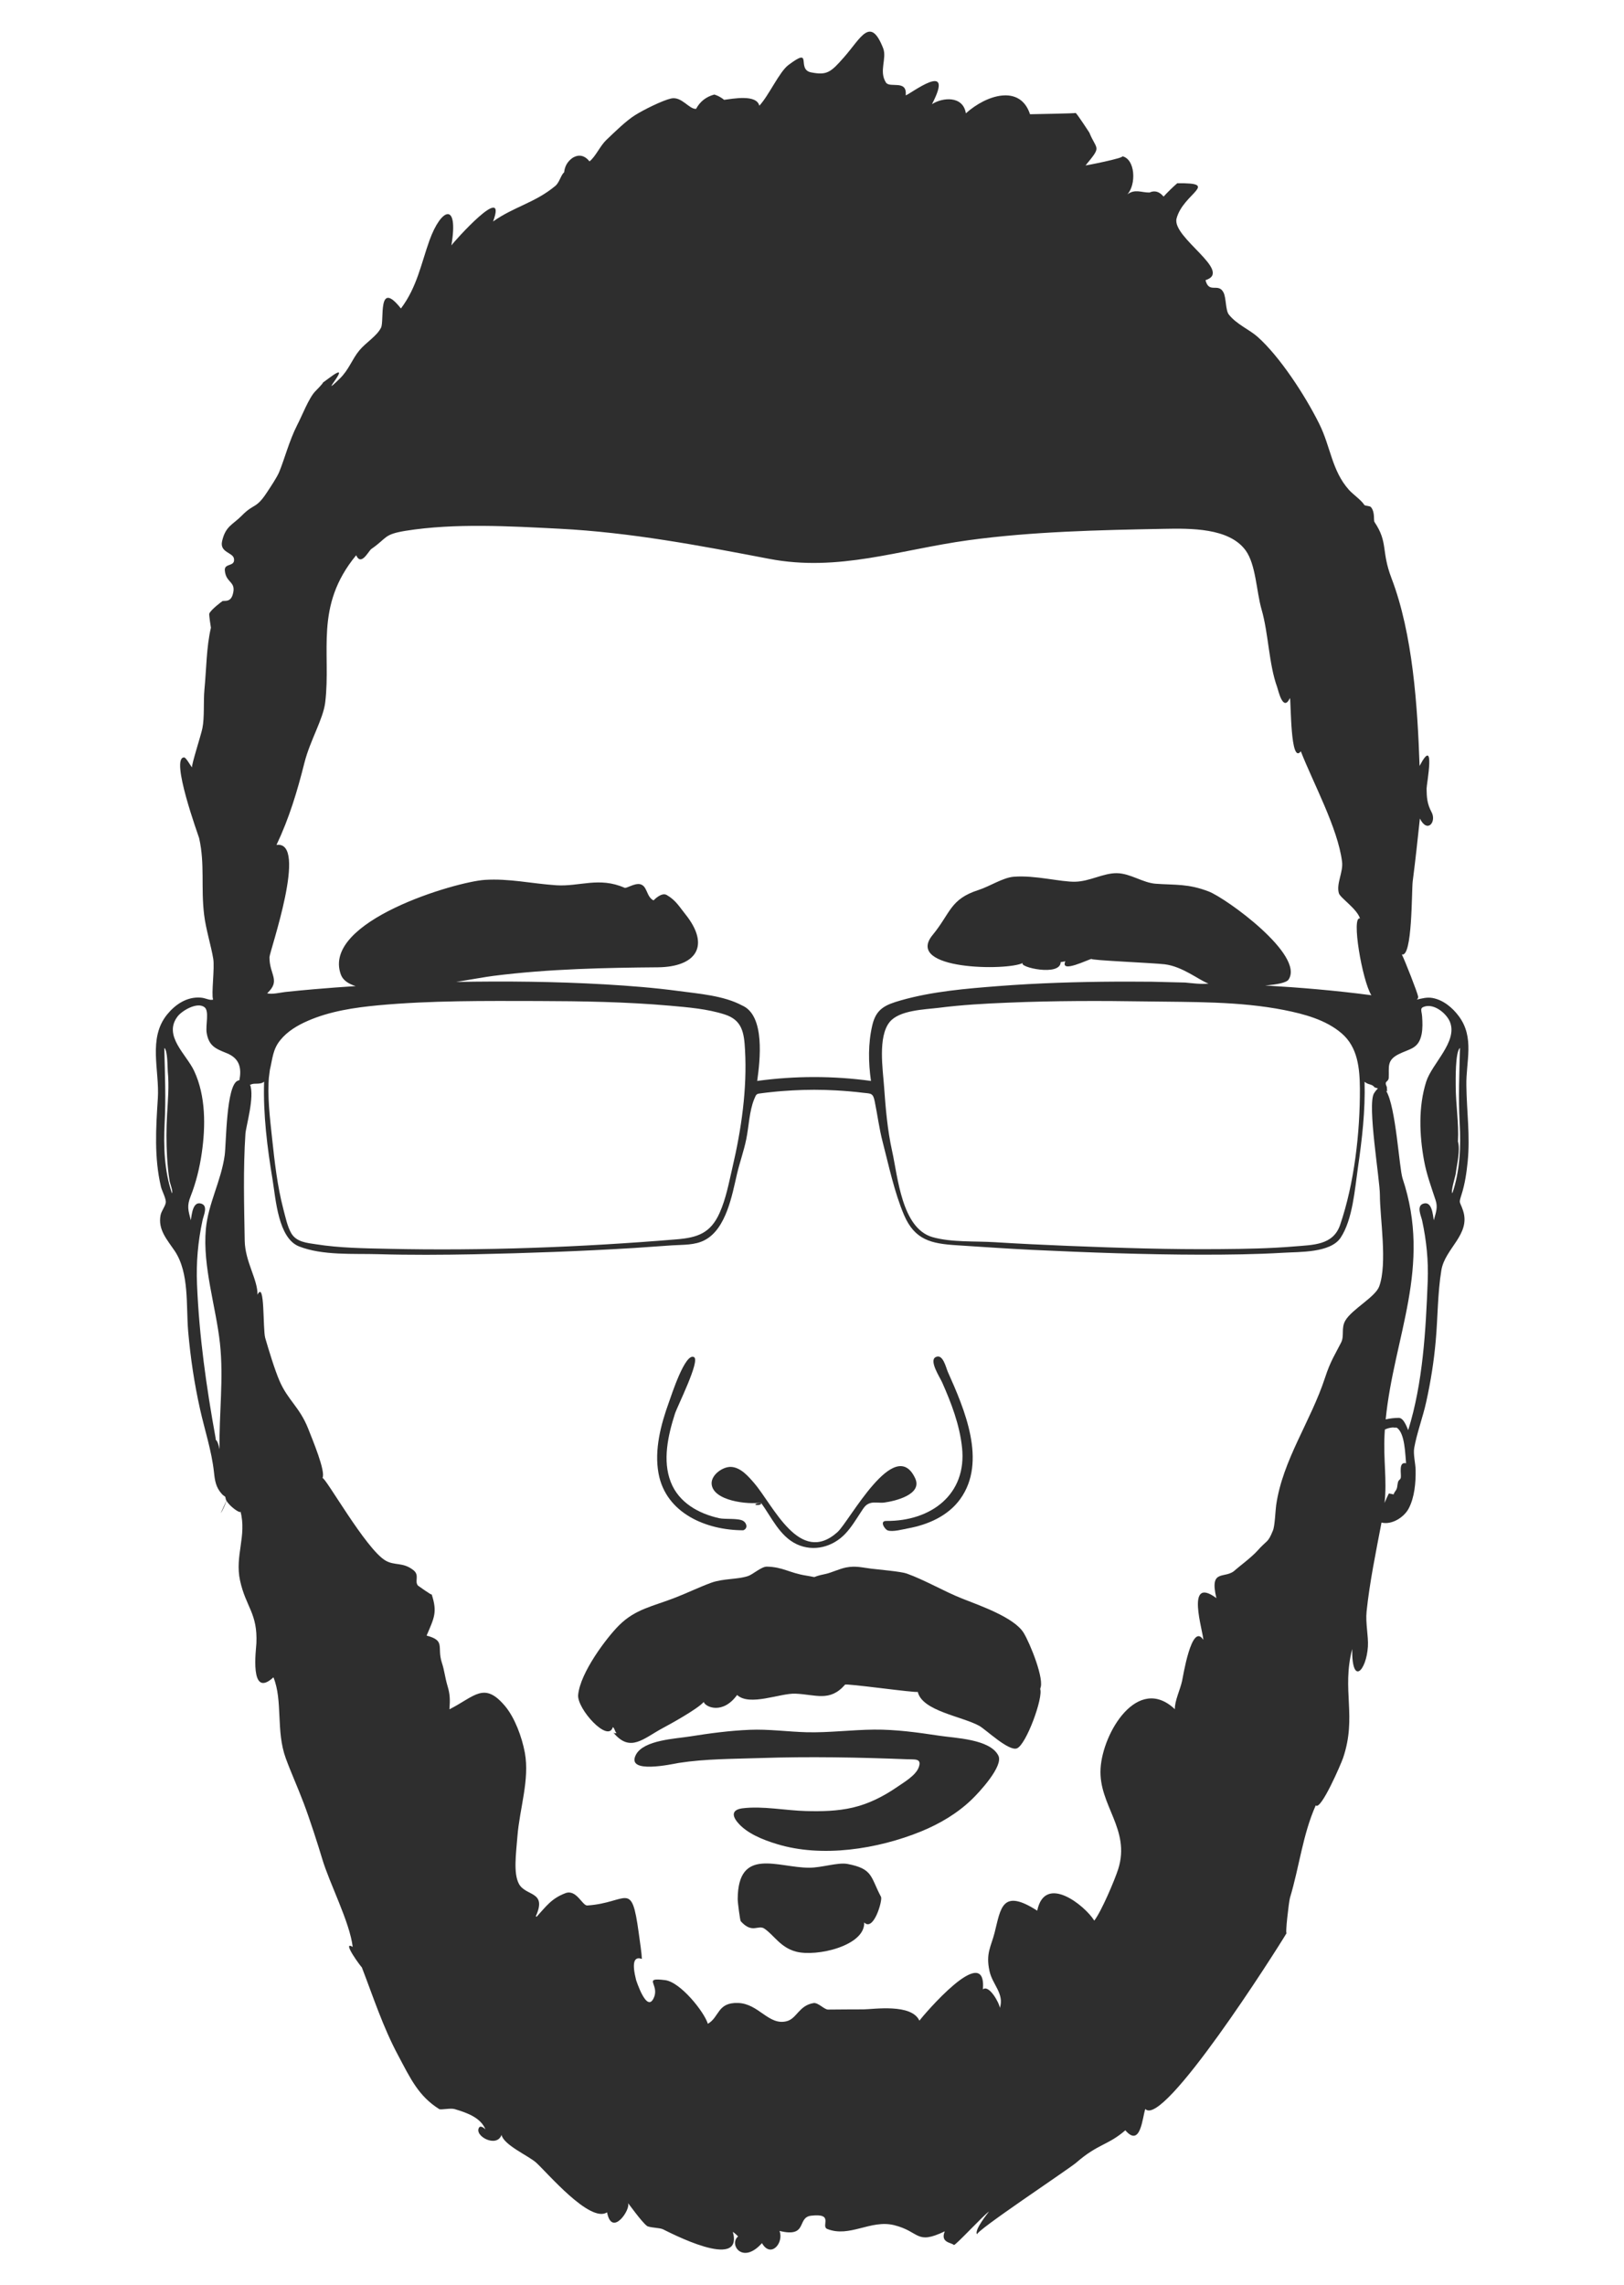 <?xml version="1.0" encoding="utf-8"?>
<!-- Generator: Adobe Illustrator 19.0.0, SVG Export Plug-In . SVG Version: 6.00 Build 0)  -->
<svg version="1.2" baseProfile="tiny" id="Layer_1" xmlns="http://www.w3.org/2000/svg" xmlns:xlink="http://www.w3.org/1999/xlink"
	 x="0px" y="0px" viewBox="494 -729 1600 2250" xml:space="preserve">
<g>
	<path fill="#2E2E2E" d="M1477.7,1000C1478,1000.6,1475.2,995.1,1477.7,1000L1477.7,1000z"/>
	<path fill="#2E2E2E" d="M1419.3,980.3c-21.1-3.2-42.7-6.2-64.1-6c-22.2,0.2-44.1,3.1-66.3,2.6c-18.8-0.5-37.5-3.2-56.3-2.4
		c-19.6,0.8-39.2,3.4-58.6,6.5c-14,2.3-45.6,3.4-53.4,17.9c-10.5,19.7,35.8,9.3,42.2,8.2c26.4-4.1,53.6-3.9,80.2-4.8
		c48.4-1.6,96.5-0.7,144.9,1.2c7.5,0.3,14.4-1,11.3,7.8c-2.8,8.1-14.8,15-21.3,19.5c-13.4,9.2-27.9,16.6-43.8,20.3
		c-15,3.5-30.6,3.8-46,3.4c-20.1-0.5-42.7-5.2-62.6-2.7c-9.4,1.2-11,6.2-5.1,13.5c9,11.2,25.7,17.7,39,21.7
		c44.5,13.7,99.5,4.9,142-12.4c18.3-7.5,35.7-17.7,50-31.5c7-6.7,31.5-32.9,26.2-43.2C1469.4,983.5,1434.8,982.7,1419.3,980.3z"/>
	<path fill="#2E2E2E" d="M1243.6,750.7c10.5,14.3,18.5,33.2,35.5,41.1c16.7,7.7,35.4,2.6,47.7-10.4c5.9-6.2,10.3-13.6,15-20.7
		c3.2-4.8,4.8-8.1,9.7-9.5c3.8-1.2,9.6,0.1,13.7-0.5c10.8-1.5,38-7.9,30.4-24c-20.1-42.7-64.8,42.7-76.6,53.2
		c-37.3,33.2-63-26.3-82-48.4c-5.7-6.6-13.2-15.4-22.7-15.9c-8.1-0.4-19.6,7.7-19.2,16.5C1196,749.2,1231.5,752.9,1243.6,750.7z"/>
	<path fill="#2E2E2E" d="M1243.6,750.7C1229.9,753.2,1246.5,754.6,1243.6,750.7L1243.6,750.7z"/>
	<path fill="#2E2E2E" d="M1226.3,778c4.9-1.9,3.3-7.3-0.2-9.3c-4.9-2.8-17.7-1.3-23.6-2.6c-20.2-4.5-39.7-15.3-47.6-35.5
		c-8.4-21.3-2.7-46.2,4-67.2c2.5-7.7,25.1-52.4,18.9-55.9c-8.7-5-22.4,37.9-24.8,44.5c-7.9,21.8-14.5,46.7-10.2,70
		C1150,761.3,1189.9,778,1226.3,778z"/>
	<path fill="#2E2E2E" d="M1441.8,696.3c5.1,46.5-30.8,72.9-74.6,72.5c1.3,0,11.9,0.1,0,0c-6.9-0.1-1.7,8.1,1.3,9.3
		c4.9,1.8,15.2-1.1,20.2-2c19.6-3.6,39.3-12.2,51.3-28.8c26.7-36.9,4.1-88.9-12.1-125.1c-1.9-4.2-4.9-18.8-12.3-14.6
		c-6.3,3.6,4.4,19.8,6.6,24.7C1431.2,652.6,1439.4,673.9,1441.8,696.3z"/>
	<path fill="#2E2E2E" d="M1367.2,768.7C1367.2,768.7,1367.2,768.7,1367.2,768.7C1367,768.7,1367,768.7,1367.2,768.7z"/>
	<path fill="#2E2E2E" d="M1931.3,271.8c-6.3-8.5-15.4-16.1-26-18c-5.5-1-10.5,0.5-15.5,1.6c1-0.7,1.5-1.7,1.4-2.9
		c-0.4-3.3-13.2-36-16.1-41.6c10.5,3.5,9.6-62.6,10.7-71.7c3.1-24.3,4.6-39,7.1-62.1c7.5,15,16.6,3.1,11.5-6.3c-0.1-0.2-0.1-0.1,0,0
		c-4.4-8.2-4.8-14.7-4.9-23.2c-0.1-3.9,9.4-53.5-6.9-22.3c-2-58.3-6.6-129.7-27.6-184.7c-10.5-27.5-3.1-35-16.8-55.5
		c-1.2-1.7,0.8-9.4-3.5-14.7c-1.2-1.4-5.8-1.1-6.5-2.1c-3-4.8-11.4-10.6-15.2-14.9c-16.9-18.9-18-42.4-29.2-64.9
		c-14.2-28.6-39.2-66.6-60.8-85.8c-8.1-7.2-20.6-12.2-28.3-21.9c-3.4-4.3-2.5-16.4-5.3-21.8c-5.1-9.9-14.3,1.6-17.7-12.1
		c27.6-8.7-33.5-42.1-28.5-60.8c6.6-24.8,43.5-35.3,0.6-34.6c-4.7,4.1-9.2,8.5-13.4,13.1c-4.2-5-8.8-6.3-13.9-4
		c-8,0.1-14.2-3.8-21.8,1.8c8.9-9.6,8-35-5.3-37.6c4.8,1.4-39.9,10.2-35.8,9c16.2-19.7,11-14.2,3.6-32.3
		c0.2,0.4-11.9-18.4-13.5-19.3c1.1,0.6-44.7,1.2-44.9,1.3c-9.7-29.6-42.9-19.2-63.2-0.9c-2.8-17.7-23.2-15.7-33.4-9
		c23.5-45.1-22.1-9.3-25.9-8.7c1.7-16-15.7-6.7-19.5-12.7c-7.1-11.2,1.2-23.7-2.7-33.7c-12.6-32.1-21.8-10.2-38.5,8.8
		c-13.2,15-16.8,18-32.4,15c-15.2-2.9,2.6-26.1-22.4-7.3c-9,6.7-19.4,30.3-28.7,40.1c-2.8-11.5-26.1-6.8-34.7-5.8
		c-2.8-2.3-6-4.1-9.6-5.2c-8,2.1-14.1,6.8-18,14.1c-6.9,0.6-14.2-12.6-24.7-10.2c-8.4,1.9-26.8,11-35.4,16.4
		c-8.8,5.5-19.7,16.2-28.4,24.5c-6.1,5.8-10.6,16.5-16.5,21c-5-6.1-10.7-7.2-16.9-3.3c-4.8,3.5-7.5,8.1-8.1,14.1
		c-3.2,2.6-4.6,10-8.7,13.4c-19.9,16.6-40.5,20.3-61.3,35c14.8-39.9-38.9,20.2-41.1,23.6c7.4-43.5-10-37.1-21.6-4.9
		c-8.1,22.6-12.3,46.1-28.1,67c-23.4-29.6-16.1,12.1-19.6,18.9c-4.1,8.3-14.7,14.4-21.3,22.3c-7.4,8.9-10.2,19-19.5,28
		c-24.3,23.6,17.1-21.3-10.5-0.6c-12.1,9.1,0.9-1.7-13.6,13.1c-6.2,6.4-12.9,23.9-17.7,33.1c-7.8,15.2-12.8,34.5-17.9,46.6
		c-2.1,4.9-8.3,14.3-11.7,19.4c-11.1,17-12.8,10.8-24.8,23c-9,9.2-16.2,10.3-19.6,25.4c-2.5,11.2,10.6,10.9,11.7,17.1
		c1.4,8.4-9.6,4.1-9,11.6c1,12.9,11.7,10.5,7.8,23.8c-2.6,9-9.9,5-10.6,6.9c0.1-0.3-10.6,7.7-12.5,11.8c-0.5,1.1,1.6,13.8,1.6,14
		c-4.5,19.2-4.4,40.4-6.4,61c-1.1,11.7,0.2,27.2-2,38c-1.3,6.6-10.9,36-10.2,38.5c-1.5-1.5-5.9-9.8-7.8-9.8
		c-14.1,0,14.2,77.2,14.8,79.5c5.8,25.9,1.6,48.2,4.9,75.4c1.7,14.3,6.9,30.6,9,43.4c1.5,9.2-2,34.6-0.2,40c0,0.1,0.1,0.1,0.1,0.2
		c-3.8,1.1-7.1-1.7-12.8-2c-13.2-0.8-24.4,6.7-32.5,16.6c-19.2,23.6-7.4,55-9.2,82.7c-1.9,29.2-3.7,58.3,3.1,87.1
		c0.9,3.9,5.3,11.8,4.7,15.6c-0.6,3.8-4.3,8.1-5.1,12.3c-2.8,14.3,6.6,24.3,14,35.3c14.5,21.8,11,53.9,13.2,79.2
		c2.3,26.2,6,51,11.7,76.6c4.6,20.6,11.4,40.9,13.7,61.9c0.9,8.5,1.8,14.9,7.8,21.6c0.9,1,2.1,1.8,3.3,2.7c0.2,0.7,0.4,1.4,0.5,2.2
		c0.1,0.5,0.4,1.1,0.7,1.7l-5.6,12.2c0,0,1.9-2.1,5.7-12.1c3.4,6,14.6,13.5,13.7,10.3c6.4,24.2-5.7,43.6-0.4,68.2
		c5.7,26.2,17.4,32.1,16.1,61.8c-0.2,5.4-7.2,55.6,16.8,33.5c9.4,23.1,2.3,52.7,12.1,79.6c5.3,14.5,11.2,27.2,17.7,44.3
		c6.1,16,14.5,42.3,18.1,54.4c7.2,24.5,27.2,62.4,30.2,87.2c-11.8-7.1,9.5,21.6,8.9,19.9c11.4,29.5,20.8,58.9,36,87.2
		c11.9,22.3,19.8,39.7,40.3,52.6c1.7,1,11.1-1.2,15.2,0c13.6,4,25.8,8.9,30.4,20c-1.1-1.1-4.8-4.2-6.3-1.8
		c-5.2,8.3,17.5,20.4,22.1,7.2c2.3,10.1,26.5,20.5,34.1,27.3c10.7,9.6,53,59.9,69.9,49c4.8,25.3,24-3.9,20.5-9.1
		c0.6,0,12.6,17.5,18.7,22.4c2.2,1.8,12.5,1.8,15.7,3.3c5.6,2.6,80,42,69,2.6c1.9,1.3,3.6,2.8,5.2,4.5c-9.4,7.7,4.3,28.2,23.5,6.6
		c8.7,15.2,21.8-0.2,17.3-12c28.3,6.9,16.7-13.3,31.1-15c23.3-2.7,9.1,10.4,16,13.1c22.1,8.7,42.6-9.5,65.8-3.8
		c25.7,6.4,21.2,19.8,49.9,6.1c-4.7,11.5,6.9,10.9,9,13.5c2.3-0.2,29.5-29.8,34.6-33c-0.6,0.8-15.5,19.1-11.6,22.5
		c-3-2.6,90.5-64.5,97.6-70.7c21.5-18.7,31.3-17,48.3-31.8c15.3,17.8,16.9-13.8,19.7-21c17.5,19.2,128.2-154.8,139.3-173.4
		c-1.8,3,2.1-30.8,3.2-34.5c9.4-31.3,12.5-62.1,25.4-91.1c4.9,5.7,25.2-41.4,27-46.9c13.7-40.8-1.6-66.3,8.9-107.1
		c-0.4,36.9,14,21.5,15.5-2.5c0.6-10.2-2.5-23-1.3-34.5c3-28.7,9.2-58.7,14.7-87.5c10.2,2.6,22.4-5.4,26.8-13.9
		c5.8-11.1,7-25.5,6.8-37.7c-0.1-6.8-2.5-15.5-1.4-21.8c2.6-14.8,8.6-30.5,11.9-45.7c4.4-20,7.5-39.4,9.3-59.8
		c2.1-23,1.8-47.1,5.6-69.8c3.6-21.4,29.1-35.1,21.3-58.6c-3.2-9.8-4.5-6.1-1.4-15.9c3.3-10.4,4.9-21.5,6-32.4
		c2.5-25.2-1-49.6-1.3-74.8C1938.2,316.5,1947,292.9,1931.3,271.8z M759.5,213.6c0-5.3,38.5-115.1,6.9-110.5
		c12.6-26.6,20.4-52.6,27.6-81.2c5.5-21.7,18.4-42.7,20.4-59.1c6-49.8-11-94.7,30.5-145c5,11.2,12.1-4.2,15-6.2
		c16-11.1,11.8-14.3,33.9-17.9c48.3-7.7,102.8-4.5,151.6-2c69.8,3.6,137.8,16.5,206.2,29.6c68.6,13.2,128.6-9,196.6-18.3
		c63.1-8.6,128.6-10,192.3-11.2c26.4-0.5,64.4-1.1,80.7,21.2c10.2,14,10.6,40.5,15.7,58.1c7,24.3,7.1,53.8,15.4,76.6
		c1.1,3.1,5.8,25.1,12.6,10.7c1.1,3.8,0.3,66.1,10.7,52.5c12.1,31,36.4,75.5,40.6,108.5c1.4,10.5-5.9,21.7-3.1,31.3
		c1.4,4.6,17.8,15.2,20.8,24.8c-8.8-2.9,2.2,61.4,11.2,75.6l-1.5-0.2c-34.3-4.5-68.7-7.4-103.2-9.4c11.6-0.9,21-2.7,23.1-5.8
		c16.2-24.1-61.7-80.3-78.7-86.8c-20.4-7.8-32.6-6.2-52.1-7.6c-12.8-0.9-24.9-10.2-38.3-10.4c-13.3-0.2-26.7,8.1-41,8.4
		c-14.2,0.4-39.6-6.6-60.6-4.9c-10.6,0.8-23.7,9.5-34.6,13c-28.4,9.1-27.5,22.7-45.4,44.4c-0.1,0.1-0.1,0.1,0,0
		c-28.3,34.6,74.2,35.4,88.9,27.5c-4.6,4.1,37,13.6,37.3-0.8c1.5-0.2,3-0.5,4.6-0.8c-5.6,12.5,23.5-2.4,26-2.4
		c-3.6,1.3,60.9,4,71.7,5.3c17.8,2.1,33.9,15.6,43.1,18.9c0.1,0,0.2,0.1,0.3,0.1c-7,0.9-16.5-0.4-23.1-1
		c-19.1-0.5-29.8-0.7-32.6-0.8c-0.5,0-0.8,0-0.8,0c-11.4-0.1-22.7-0.1-34.1-0.1c-38.9,0.2-77.8,1.4-116.6,4.4
		c-31.9,2.5-64.9,5.2-95.8,14c-15.4,4.4-24.5,8.2-28.3,24.6c-4.2,18-3.9,36.6-1.3,54.8c-37.1-5.1-74.9-5.1-112.1,0
		c2.8-19.9,8.1-64.6-15-74.4c-18.1-9.7-42.7-11.5-62.7-14.2c-24-3.2-48.2-5.1-72.4-6.5c-48.8-2.8-97.7-3.3-146.5-2.4
		c15.5-2.5,28.9-5,37-6c54.3-6.9,110.9-8,161.7-8.4c37.9-0.4,52-21.2,27.2-52.2c-6-7.4-9.3-13.7-18.4-19c-5.3-3.1-13,5.3-13,5.3
		c-7.3-3.5-5.9-14.5-13.5-16c-5.4-1-13.3,4.4-15,3.6c0.1,0.1,0.2,0.1,0,0c-25.1-11.1-44.5-1-67.4-2.5c-25-1.7-46-6.8-70.3-5.3
		c-28.6,1.8-161,40.7-141.9,93.2c2,5.5,7.2,9.1,14.6,11.4c-13.8,0.9-27.6,1.9-41.3,3.1c-9.4,0.8-18.8,1.7-28.1,2.7
		c-5,0.6-13.1,2.6-17.7,1.3l-0.1,0C770.9,236.4,759.4,231.2,759.5,213.6z M1814.3,477.3c-6.9,20.1-26.6,19.6-45.5,21.2
		c-23.8,2-47.9,2.4-71.8,2.6c-50.5,0.5-101-1.2-151.5-3.2c-23.9-1-47.8-2.1-71.6-3.6c-19.4-1.2-42.5,0.3-61.2-5
		c-30.4-8.7-34.1-59.4-39.8-84.9c-4.6-20.7-6.4-42.3-7.9-63.4c-1.2-16.9-6.2-48.9,5.4-63.4c9.5-11.9,34.5-12.4,48.3-14.1
		c22.7-2.9,45.6-4.2,68.5-5.1c45.2-1.9,90.5-1.9,135.8-1.2c45.2,0.7,91.8-0.3,136.3,8.5c19.6,3.9,41.1,9.6,56.6,23
		c15.9,13.7,17.7,34.5,17.9,54.3C1834,386.3,1828.3,436.4,1814.3,477.3z M759.9,324.5C759.9,324.5,759.9,324.4,759.9,324.5
		c2.6-10.8,2.8-20,10.1-29c7-8.8,17.1-14.8,27.3-19.2c21.7-9.5,46-13.1,69.5-15.3c52-4.8,105-4.3,157.1-4.2
		c43.4,0.1,86.9,0.8,130.1,4.6c17.9,1.6,36.8,3.1,53.9,8.6c17.2,5.5,19.2,17.7,20.1,34.8c2.2,38.6-3.6,78.4-12.4,116
		c-3.5,15-6.3,30.5-12.6,44.6c-8.9,20-21.7,24.4-42.5,26.1c-94.3,7.8-190.1,11.4-284.8,9.3c-23.3-0.5-47-0.8-70-4.4
		c-9.3-1.4-19.7-2.2-24.8-11c-3.9-6.8-5.8-16.5-7.8-23.9c-5.9-22.7-8.5-46-11-69.2c-2.2-20.7-4.9-41.7-3-62.5
		C758.8,333.8,758.3,336.5,759.9,324.5z M663.4,446.1c-7.5-21.7-8.4-46.3-7.2-69.1c1.3-24.4,0.3-47.8-0.3-72.1c0-0.1,0-0.2,0-0.3
		c0-0.2,0-0.3,0-0.5c0-0.2,0-0.4,0-0.6c0-0.2,0-0.4,0-0.5c3.4,2.6,3,18.5,3.4,23.2c1.4,14.2,0.1,28.3-0.7,42.4
		c-0.8,14-0.8,27.7,0,41.7c0.5,8.1,1.2,16.2,2.6,24.3C661.5,436,664.7,444.8,663.4,446.1z M715.4,408.5c-3.5,25.6-16.3,47.6-18.6,73
		c-3.3,36.6,10,76.6,13.9,112.4c3.8,34.7-1,69.9-0.4,104.3c-0.9-4.4-2.1-8.1-3.7-9.3h0c0-0.2-0.1-0.4-0.1-0.6c0-0.1,0-0.2,0-0.2
		c-0.1-0.3-0.1-0.6-0.1-0.8c0-0.1,0-0.2,0-0.3c-9.1-50-16.2-100.3-18.3-151.3c-0.9-21.4,0.9-41.8,5.4-62.8c1-4.9,5.7-14.2-1-16.5
		c-8.8-3.1-9.6,11.5-10.5,16.3c-2.6-9.9-4-14.1-0.2-23.6c5.4-13.7,8.9-28.2,11-42.7c3.8-26.3,4-56.1-7.5-80.7
		c-7.6-16.4-31-34.8-16.2-53.9c4.2-5.4,19.1-14.5,26.4-8.9c4.9,3.8,0.9,17.7,2.1,25.2c2.1,12.8,8.6,15.6,19.4,19.9
		c13.8,5.4,14.9,15.6,12.9,26.7c-0.5,0.1-1,0.3-1.5,0.5C716.8,339.2,716.9,397.6,715.4,408.5z M1819.5,571.4
		c-4.5,7.6-0.7,14.9-4.3,21.9c-5.5,10.9-10.5,18.2-15.7,34.3c-14.2,43.4-41.8,81.1-48.2,125.7c-0.8,5.5-1.2,20.2-3.2,25
		c-5.2,12.7-5.2,8.5-15.5,20.1c-5.5,6.2-19.9,17-21.5,18.6c-9.9,9.9-25.9-2.4-18.7,27.8c-31.3-23.1-12.7,33.6-12.9,41.1
		c-11.5-18.1-20.1,37.2-20.9,40.5c-1.8,8.4-7.4,19.8-7.1,27.8c-36.5-34.5-71.2,23-73.2,58.5c-2.1,36,29.8,59.6,17.4,98.9
		c-3.5,11-16.6,41.8-23.6,50.8c-9.1-14.8-48.6-46.6-56.2-9.8c-34.9-22.4-35.9-2.3-42,21.7c-3.5,13.8-8.9,20.3-5,37.9
		c2.9,13.3,14.7,22,10.2,36.2c-0.6-5.2-10.8-23.3-16.7-18.3c3.7-48.4-59.5,26.6-62.6,30.8c-7.8-17-44.8-11.2-55-11.1
		c-11.2,0.1-23.4,0-34.9,0.2c-3.8,0.1-9.8-7.1-14.4-6.4c-14.5,2.4-16.4,15.4-26.6,17.9c-17.7,4.4-27.3-17.3-47.7-18
		c-20.6-0.7-18.2,13.8-29.8,20.5c-3.7-11.9-27.1-41.2-42.2-43c-22-2.7-6,3.9-10.6,16.3c-7,18.6-18.1-17.2-17.9-16.4
		c-4.1-16.2-2.4-23.2,5-21c0.2,0.1,0.4,0.2,0.7,0.2c-0.2-5.8-1.9-16.4-3.1-25.5c-7.2-52.8-10.6-29.8-50.7-27.1
		c-4.9,0.3-10.7-16.3-21.6-12.1c-13.7,5.2-18.8,12.8-28.4,23.3c-0.2-0.3-0.4-0.5-0.7-0.6c11.4-25.3-10.3-19.3-16.8-32.2
		c-5.3-10.4-2.8-28.4-1.3-46.8c2.2-27.3,12.1-55.5,7.3-82c-2.9-15.6-9.9-34.3-19.2-45.6c-20.9-25.1-30-9.9-55.1,2.8
		c0.7-9.4,0.6-14.8-1.9-23c-2.8-9.6-2.9-14.8-5.6-23c-5-15.6,4-21.5-15-26.6c7.4-17.4,10.8-22.8,5-40.6c0.5,1.6-14-9.1-13.4-8.5
		c-3.9-4.3,1.9-10.3-4.7-15.4c-10.5-8.2-18.4-4-27.6-9.5c-19.3-11.5-58.9-82-61.9-81.2c3.5-6.1-9.9-37.9-14.2-48.9
		c-8.4-21-19.9-27.7-28.1-46.7c-4.8-11-10.9-31.3-14.1-42.3c-2.5-8.8-0.2-57.3-7.6-42.6c0.2-15.2-12.2-32.4-12.6-53.1
		c-0.6-34.9-1.6-70.5,0.7-105.3c0.4-7,9.3-36.7,4.5-48.6l0.8,0.2c2.6-2.1,9.3,0.4,13.1-3c-1,32.4,3.1,65,8.4,96.9
		c3.1,19,5.5,57.1,25.9,65.3c23.2,9.2,53.9,7,78.3,7.7c31.4,0.9,62.9,0.7,94.3,0.1c52.6-1.1,105.3-3,157.8-6.2
		c12.4-0.8,24.9-1.8,37.3-2.6c10.7-0.7,22.5,0,32.2-5.2c21.2-11.2,26.9-44.5,31.8-65.5c2.8-11.7,6.8-22.8,9-33.7
		c2.6-12.5,3-27.9,7.9-39.7c2.3-5.5,1.9-5,8.8-5.9c2.6-0.3,5.3-0.7,7.9-0.9c7-0.8,14.1-1.3,21.2-1.7c14.1-0.8,28.3-0.8,42.4,0
		c8.9,0.5,17.7,1.2,26.5,2.3c8.1,1,10.2-0.1,11.9,8.6c2.7,13.1,4.4,26.9,7.8,39.8c5.9,22.7,11.5,49.6,21.1,72.1
		c10.6,24.6,26.8,28.1,51.6,29.7c25.2,1.6,50.3,3.4,75.5,4.6c55,2.6,110.2,4.6,165.3,4.7c27.1,0,54.2-0.3,81.2-1.9
		c15.9-1,46.4,0.3,56.5-14.8c11.9-17.9,14-47.9,17-68.6c4.1-28.1,7.4-56.5,6.6-85c3.7,3.3,7.5,2,9.8,5.5l3.4,1.1
		c-1.2,1-2.5,2.6-3.9,4.8c-6.8,11.1,5.8,84.8,5.8,100c0,22.7,7.6,67.6-0.7,90.2C1848.9,548.4,1826.1,560.2,1819.5,571.4z
		 M1874.1,726.2c-0.4,2.1-2.1,2-2.7,4.2c-1.1,4.1-0.3,5.9-2.7,9.1c-3.3,4.3,0.8,3.3-6.1,2.3c-0.1,0-0.2,0-0.3,0
		c-1.6,3.1-3,6.3-4.2,9.3c2.5-23-1.3-42.4,0-67.6c0.1-1.6,0.2-3.2,0.3-4.7c0.3-0.1,0.6-0.3,0.9-0.4c1.8-0.9,6.2-2,8.4-1.5
		c1,0.2,1.8-0.3,2.6,0.2c8,5.5,8.1,26.6,9,34.9C1871.5,710.2,1874.8,722.7,1874.1,726.2z M1899.1,336.3c-7.8,24.7-6.7,52.4-2.1,77.6
		c2.5,13.7,7.1,26,11.4,39.1c2.4,7.2,0.2,12.2-1.8,19.7c-0.9-5-1.7-19.4-10.5-16.3c-6.7,2.4-2.1,11.7-1,16.5c4.3,20,6.3,39.5,5.5,60
		c-1.9,48.5-4.7,99.9-19.2,146.5c-1.6-3.7-4.6-12.1-9.3-12.1c-3.8,0-8.7,0.5-12.9,1.5c8.1-81.7,45.8-150.1,16.6-237.4
		c-1.1-3.4-0.5-1.6,0-0.1c-3.3-10.1-6.5-70.2-16.1-86l1,0.3c-0.2-1.2-0.3-2.3-0.3-3.4c0-1.7-1.2-2.2-1.1-4.6
		c0.1-1.7,2.8-2.2,2.9-5.1c0.5-10.5-2.2-17.1,9.3-23.1c11.3-5.8,20.1-5.2,23.1-19.9c1.1-5.7,0.9-11.7,0.5-17.4
		c-0.4-6.1-3-8.6,3.3-10.1c9.5-2.2,20.8,7.3,24.1,15.3C1930.4,296.9,1904.8,318.3,1899.1,336.3z M1924.9,446.1
		c-1.8-1.9,2.9-16.3,3.3-19.3c1.1-8.8,4.7-23.1,2.2-31.6c0-0.1,0-0.1,0-0.2c1-18.2-2.2-36.4-2.2-54.7c0-5-0.6-33.6,4.2-37.3
		c-0.6,25-1.7,48.9-0.3,74C1933.4,399.8,1932.4,424.4,1924.9,446.1z"/>
	<path fill="#2E2E2E" d="M1518.9,933.9C1519.3,934.9,1519.8,932.3,1518.9,933.9L1518.9,933.9z"/>
	<path fill="#2E2E2E" d="M1502.4,878.8c-9.5-15.1-43.2-26.7-60.1-33.4c-18.3-7.2-36.6-18.2-55-24.8c-5.5-2-27.7-3.9-35-4.8
		c-9-1.1-15.2-3-24.6-1.2c-6.7,1.3-14.9,5.3-20.3,6.4c-17.3,3.5-5,3.9-19.3,1.6c-16.4-2.6-22.8-8.5-38.6-8.8
		c-5.2-0.1-13.7,7.6-18.3,9.2c-10.6,3.6-24.4,2.3-36.6,6.7c-12.2,4.5-23.9,10.2-35,14.5c-22.8,8.9-39.6,11.3-55.8,27.5
		c-11.7,11.6-38.2,46.3-40.2,68.5c-1.2,13.6,29.6,47.7,34.2,31.6c1.9,1.5,1.9,4.4,3.6,5.8c-1.1,0.5-2.1,0.3-3.1-0.4
		c16.7,20.3,29.6,5.7,49.2-4.7c5.3-2.8,33.8-18.4,39.8-25.4c1.9,5.2,18.8,12.5,32.9-6.9c12.4,11.4,42.4-1.9,57.4-1.3
		c20.1,0.8,33.9,8.4,48.9-8.8c-0.8-1.8,70.9,8.4,71.7,7c4.3,18.9,43.6,24.1,60.6,33.5c6.6,3.7,28.8,25.1,37,22.2
		c9.1-3.2,26.5-50.7,22.9-58.8C1523.7,925.9,1508.7,888.9,1502.4,878.8z"/>
	<path fill="#2E2E2E" d="M1362,1139c-10.5-19.7-7.7-27.6-33-32.4c-9.4-1.8-25.2,3.7-37.7,3.7c-30.9,0.1-70.3-21.1-70.5,31
		c0,3.3,2.3,20.9,3,21.7c11.4,12.7,17.1,3.1,23.3,7.3c9.6,6.5,15.6,18.4,31,22.6c20.5,5.5,68.4-5.8,67.3-28.7
		C1354.7,1173.7,1363.7,1142.3,1362,1139C1362,1139,1362,1139,1362,1139z"/>
	<path fill="#2E2E2E" d="M1362,1139C1362,1139.1,1362,1139.1,1362,1139C1362.8,1140.5,1362.2,1139.3,1362,1139z"/>
	<path fill="#2E2E2E" d="M1904.8,71.6c0.1,0.2,0.2,0.4,0.3,0.5C1905,72.1,1904.9,71.9,1904.8,71.6z"/>
	<path fill="#2E2E2E" d="M1904.8,71.6c-0.2-0.3-0.3-0.6-0.4-0.8c0,0,0,0,0,0C1904.5,71.2,1904.7,71.4,1904.8,71.6z"/>
	<path fill="#2E2E2E" d="M1875.8,431.3C1875.8,431.4,1875.8,431.4,1875.8,431.3C1876.6,433.8,1876.2,432.7,1875.8,431.3z"/>
	<path fill="#2E2E2E" d="M1109.4,145.1C1109.4,145.1,1109.4,145.1,1109.4,145.1C1109.1,144.9,1108,144.5,1109.4,145.1z"/>
</g>
</svg>

